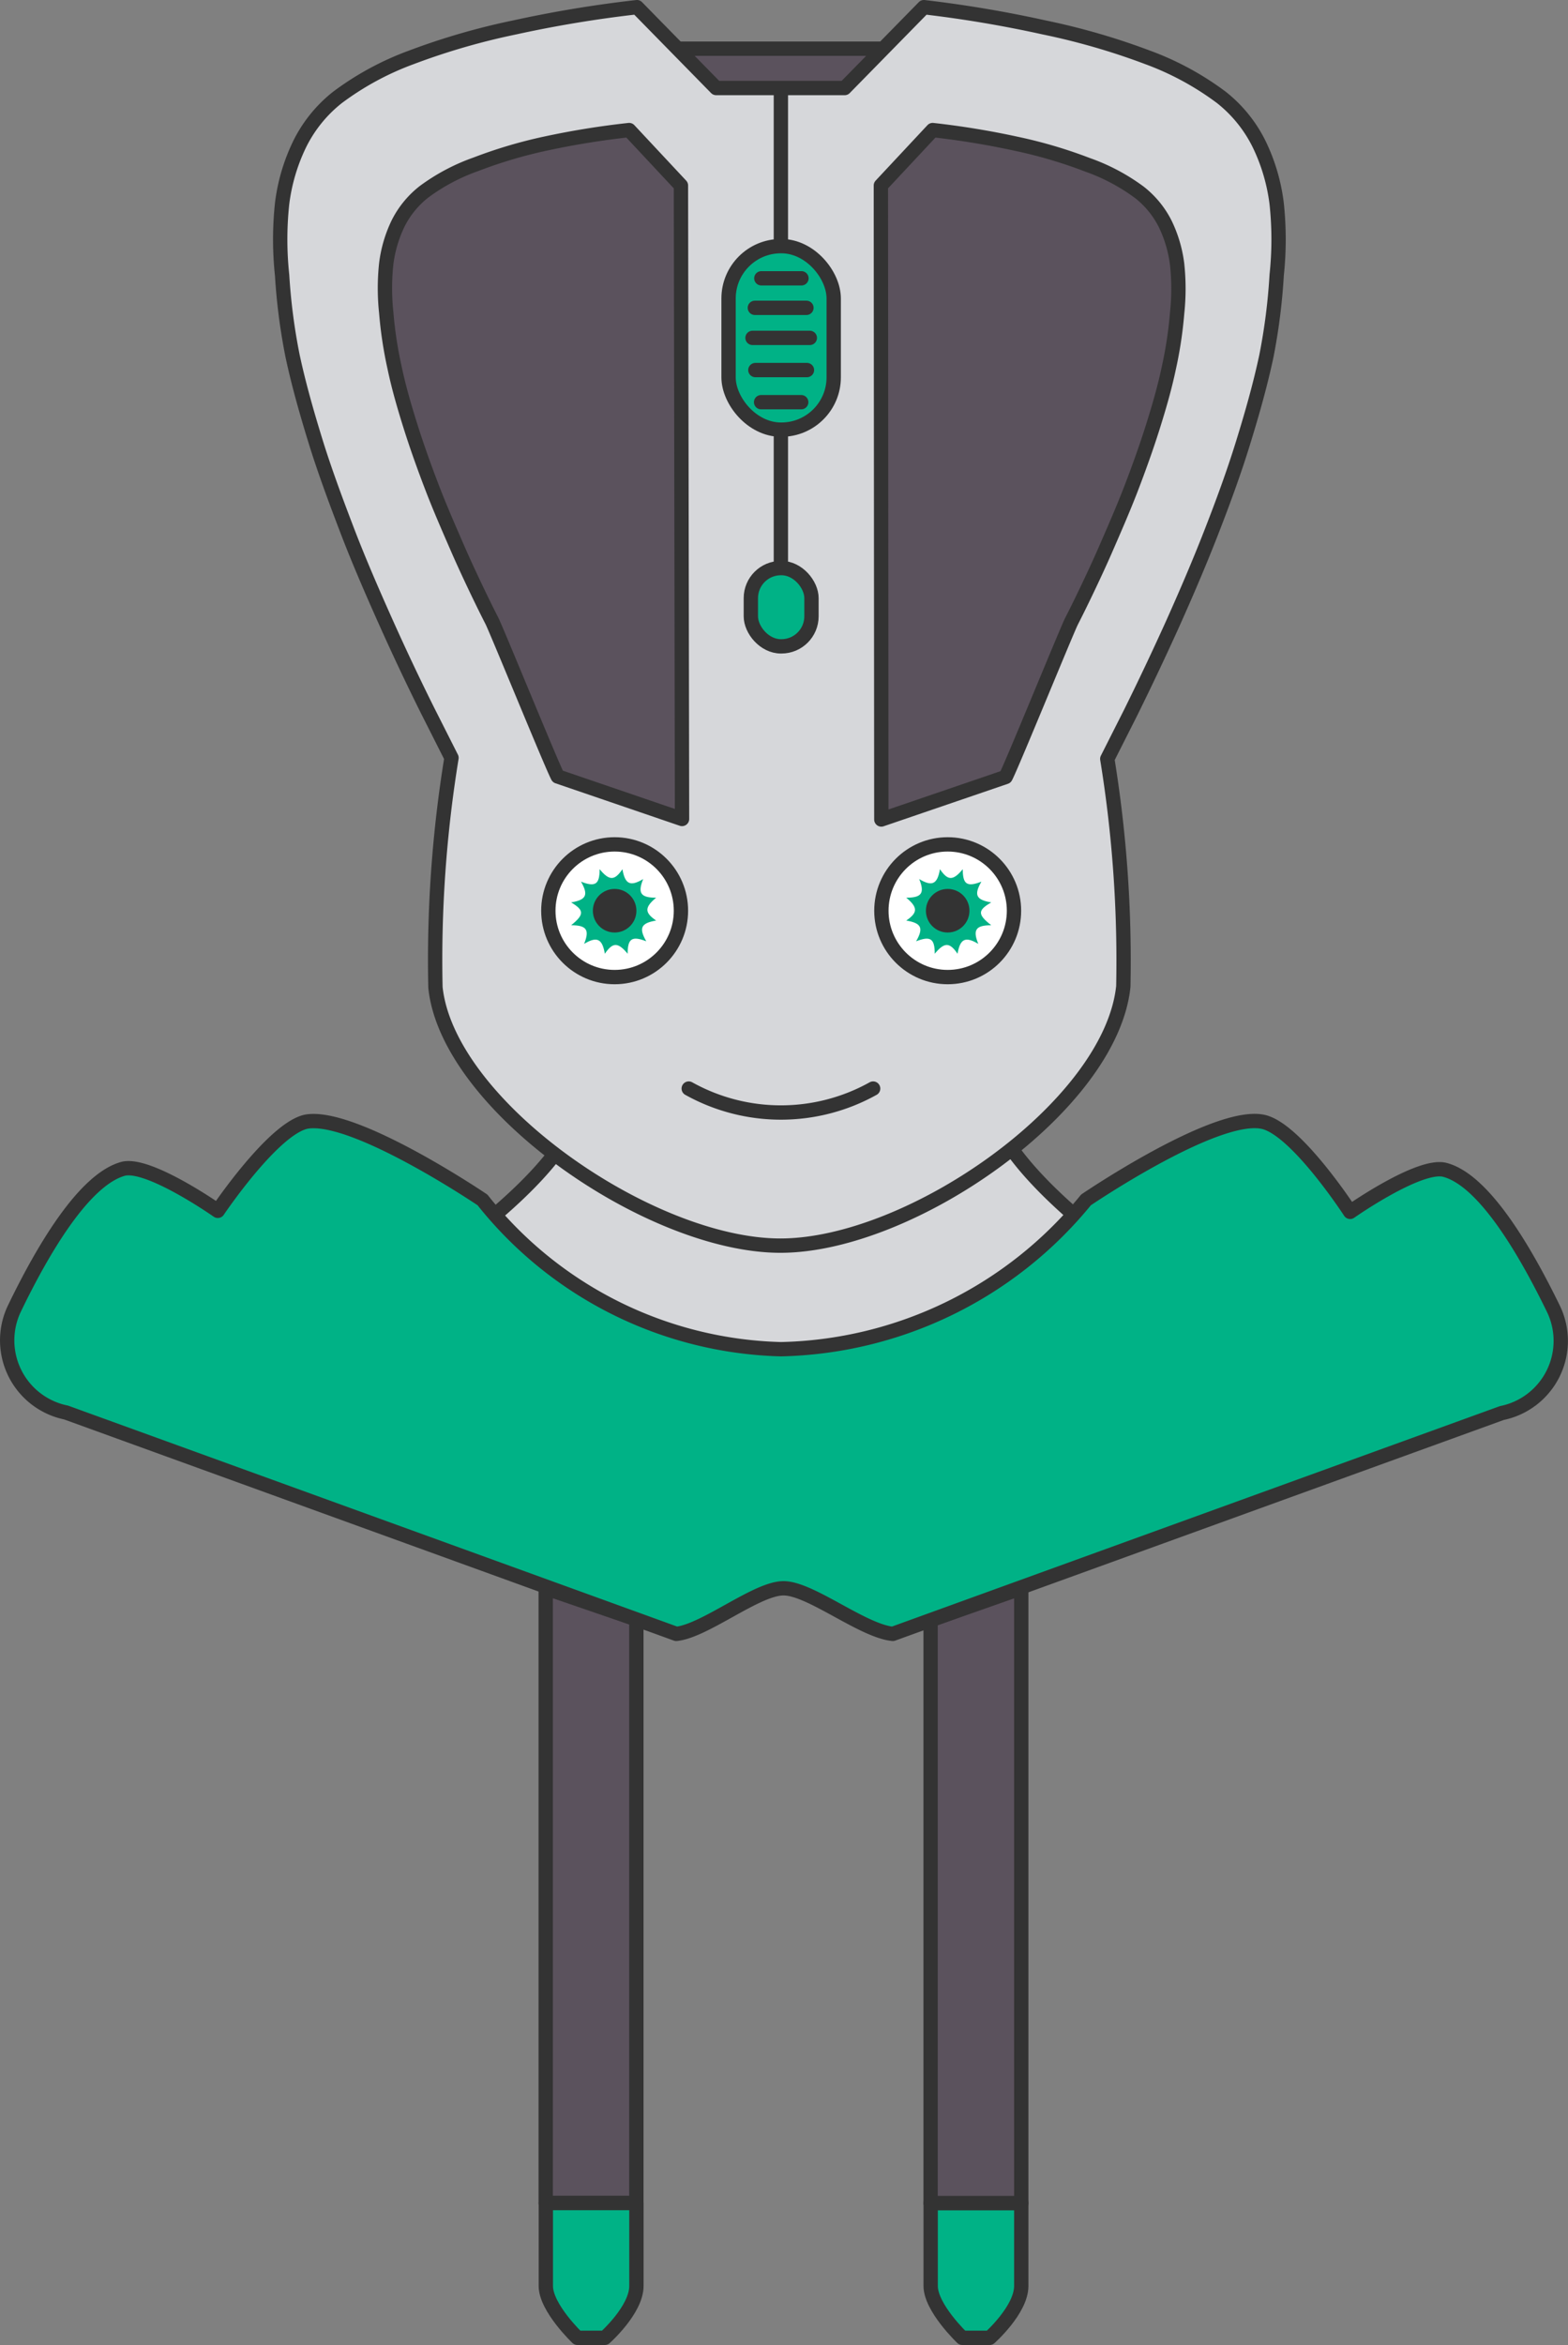 <svg id="Layer_2" data-name="Layer 2" xmlns="http://www.w3.org/2000/svg" viewBox="0 0 27.363 40.891"><rect x="0" y="0" width="27.363" height="40.891" fill="#808080" stroke="none"/><title>hoodedmouselogo_v7</title><path d="M12.594,3.028h4.981a.606.606,0,0,1,.606.606h0a.606.606,0,0,1-.606.606H12.594a.606.606,0,0,1-.606-.606h0A.606.606,0,0,1,12.594,3.028Z" transform="translate(-1.443 -2.179)" style="fill:#5b525d;stroke:#333;stroke-linecap:round;stroke-linejoin:round;stroke-width:0.25px"/><path id="Half_Neck" data-name="Half Neck" d="M23.884,27.452V25.87s-5.207-2.811-5.207-4.719H11.618c0,1.916-5.324,4.719-5.324,4.719V27.452a75.948,75.948,0,0,0,8.822,1.383A74.561,74.561,0,0,0,23.884,27.452Z" transform="translate(-1.443 -2.179)" style="fill:#d6d7da;stroke:#333;stroke-linecap:round;stroke-linejoin:round;stroke-width:0.25px"/><polygon points="11.105 38.416 11.105 28.238 9.523 27.695 9.523 38.416 11.105 38.416" style="fill:#5b525d;stroke:#333;stroke-linecap:round;stroke-linejoin:round;stroke-width:0.25px"/><path d="M12.549,40.595v1.446c0,.416-.551.904-.551.904h-.479s-.551-.524-.551-.904v-1.446Z" transform="translate(-1.443 -2.179)" style="fill:#00b286;stroke:#333;stroke-linecap:round;stroke-linejoin:round;stroke-width:0.25px"/><path d="M19.265,40.595v1.446c0,.416-.551.904-.551.904h-.479s-.551-.524-.551-.904v-1.446Z" transform="translate(-1.443 -2.179)" style="fill:#00b286;stroke:#333;stroke-linecap:round;stroke-linejoin:round;stroke-width:0.25px"/><polygon points="17.822 38.416 17.822 27.695 16.24 28.252 16.24 38.416 17.822 38.416" style="fill:#5b525d;stroke:#333;stroke-linecap:round;stroke-linejoin:round;stroke-width:0.25px"/><path d="M15.062,23.9c2.278,0,5.767-2.432,5.984-4.52a21.893,21.893,0,0,0-.28-3.968l.407-.805q.38-.768.732-1.546c.235-.524.461-1.049.669-1.582s.398-1.049.56-1.573.298-1.003.407-1.51a10.395,10.395,0,0,0,.181-1.419,5.876,5.876,0,0,0,0-1.247,3.29,3.29,0,0,0-.307-1.04,2.377,2.377,0,0,0-.66-.814,5.053,5.053,0,0,0-1.284-.696A12.004,12.004,0,0,0,19.663,2.657a21.008,21.008,0,0,0-2.097-.353l-1.383,1.41H13.941l-1.383-1.41a21.008,21.008,0,0,0-2.133.353,12.004,12.004,0,0,0-1.808.524,5.053,5.053,0,0,0-1.284.696,2.377,2.377,0,0,0-.66.814A3.29,3.29,0,0,0,6.366,5.73a5.876,5.876,0,0,0,0,1.247,10.395,10.395,0,0,0,.181,1.401c.108.506.253,1.012.407,1.51s.362,1.058.56,1.573.434,1.058.669,1.582.479,1.04.732,1.546l.407.805a21.893,21.893,0,0,0-.28,4.004C9.258,21.459,12.784,23.9,15.062,23.9Z" transform="translate(-1.443 -2.179)" style="fill:#d6d7da;stroke:#333;stroke-linecap:round;stroke-linejoin:round;stroke-width:0.25px"/><path d="M13.326,5.414l-.904-.967a14.327,14.327,0,0,0-1.455.235,8.181,8.181,0,0,0-1.22.362,3.444,3.444,0,0,0-.904.479,1.627,1.627,0,0,0-.452.551,2.251,2.251,0,0,0-.208.705,4.004,4.004,0,0,0,0,.85,7.087,7.087,0,0,0,.145.958c.072.344.172.687.28,1.03s.244.723.38,1.076.298.723.452,1.076.416.904.588,1.238c.09.181,1.049,2.531,1.148,2.712l2.169.741Z" transform="translate(-1.443 -2.179)" style="fill:#5b525d;stroke:#333;stroke-linecap:round;stroke-linejoin:round;stroke-width:0.25px"/><line x1="13.627" y1="1.562" x2="13.627" y2="10.041" style="fill:none;stroke:#333;stroke-linecap:round;stroke-linejoin:round;stroke-width:0.25px"/><rect x="12.714" y="4.292" width="1.835" height="3.2" rx="0.913" ry="0.913" style="fill:#00b286;stroke:#333;stroke-linecap:round;stroke-linejoin:round;stroke-width:0.25px"/><rect x="13.103" y="9.906" width="1.058" height="1.365" rx="0.524" ry="0.524" style="fill:#00b286;stroke:#333;stroke-linecap:round;stroke-linejoin:round;stroke-width:0.25px"/><path d="M16.815,5.414l.904-.967a14.328,14.328,0,0,1,1.482.244,8.181,8.181,0,0,1,1.22.362,3.444,3.444,0,0,1,.904.479,1.627,1.627,0,0,1,.452.551,2.251,2.251,0,0,1,.208.705,4.005,4.005,0,0,1,0,.85,7.087,7.087,0,0,1-.145.958c-.072.344-.172.687-.28,1.03s-.244.723-.38,1.076-.298.723-.452,1.076-.416.904-.588,1.238c-.09.181-1.049,2.531-1.148,2.712l-2.169.741Z" transform="translate(-1.443 -2.179)" style="fill:#5b525d;stroke:#333;stroke-linecap:round;stroke-linejoin:round;stroke-width:0.25px"/><path d="M17.023,30.67c-.533-.054-1.437-.795-1.907-.795s-1.365.741-1.871.795L2.596,26.81a1.284,1.284,0,0,1-.904-1.808c.488-1.012,1.211-2.251,1.898-2.441.443-.118,1.654.732,1.654.732s.967-1.437,1.546-1.555c.841-.145,3.073,1.365,3.073,1.365a6.87,6.87,0,0,0,5.207,2.603,7.06,7.06,0,0,0,5.324-2.603s2.233-1.519,3.073-1.365c.579.099,1.537,1.573,1.537,1.573s1.211-.85,1.654-.732c.687.181,1.41,1.428,1.898,2.432a1.284,1.284,0,0,1-.904,1.808Z" transform="translate(-1.443 -2.179)" style="fill:#00b286;stroke:#333;stroke-linecap:round;stroke-linejoin:round;stroke-width:0.25px"/><path d="M11.012,30.2" transform="translate(-1.443 -2.179)" style="fill:#1fe84f;stroke:#333;stroke-linecap:round;stroke-linejoin:round;stroke-width:0.25px"/><circle cx="10.726" cy="15.881" r="1.157" style="fill:#fff;stroke:#333;stroke-linecap:round;stroke-linejoin:round;stroke-width:0.25px"/><path d="M11.41,17.915c.262-.045.307-.127.172-.362.253.099.325.045.325-.217.172.208.262.199.398,0,.045.262.136.307.362.172-.099.244-.045.325.226.325-.208.172-.199.262,0,.398-.262.045-.307.127-.172.362-.253-.099-.325-.045-.325.217-.172-.208-.262-.199-.398,0-.045-.262-.136-.307-.362-.172.099-.244.045-.325-.226-.325C11.645,18.123,11.636,18.051,11.41,17.915Z" transform="translate(-1.443 -2.179)" style="fill:#00b286"/><circle cx="10.726" cy="15.881" r="0.38" style="fill:#333"/><circle cx="16.538" cy="15.881" r="1.157" style="fill:#fff;stroke:#333;stroke-linecap:round;stroke-linejoin:round;stroke-width:0.25px"/><path d="M18.741,17.915c-.262-.045-.307-.127-.172-.362-.253.099-.325.045-.325-.217-.172.208-.262.199-.398,0-.045.262-.136.307-.362.172.099.244.045.325-.226.325.208.172.199.262,0,.398.262.045.307.127.172.362.253-.099.325-.045.325.217.172-.208.262-.199.398,0,.045-.262.136-.307.362-.172-.099-.244-.045-.325.226-.325C18.497,18.123,18.506,18.051,18.741,17.915Z" transform="translate(-1.443 -2.179)" style="fill:#00b286"/><circle cx="16.538" cy="15.881" r="0.38" style="fill:#333"/><line x1="13.282" y1="7.013" x2="13.982" y2="7.013" style="fill:none;stroke:#333;stroke-linecap:round;stroke-linejoin:round;stroke-width:0.25px"/><line x1="13.182" y1="6.453" x2="14.082" y2="6.453" style="fill:none;stroke:#333;stroke-linecap:round;stroke-linejoin:round;stroke-width:0.25px"/><line x1="13.132" y1="5.892" x2="14.132" y2="5.892" style="fill:none;stroke:#333;stroke-linecap:round;stroke-linejoin:round;stroke-width:0.25px"/><line x1="13.173" y1="5.368" x2="14.073" y2="5.368" style="fill:none;stroke:#333;stroke-linecap:round;stroke-linejoin:round;stroke-width:0.25px"/><line x1="13.286" y1="4.853" x2="13.986" y2="4.853" style="fill:none;stroke:#333;stroke-linecap:round;stroke-linejoin:round;stroke-width:0.25px"/><path d="M16.68,21.161a3.308,3.308,0,0,1-3.218,0" transform="translate(-1.443 -2.179)" style="fill:none;stroke:#333;stroke-linecap:round;stroke-linejoin:round;stroke-width:0.25px"/></svg>